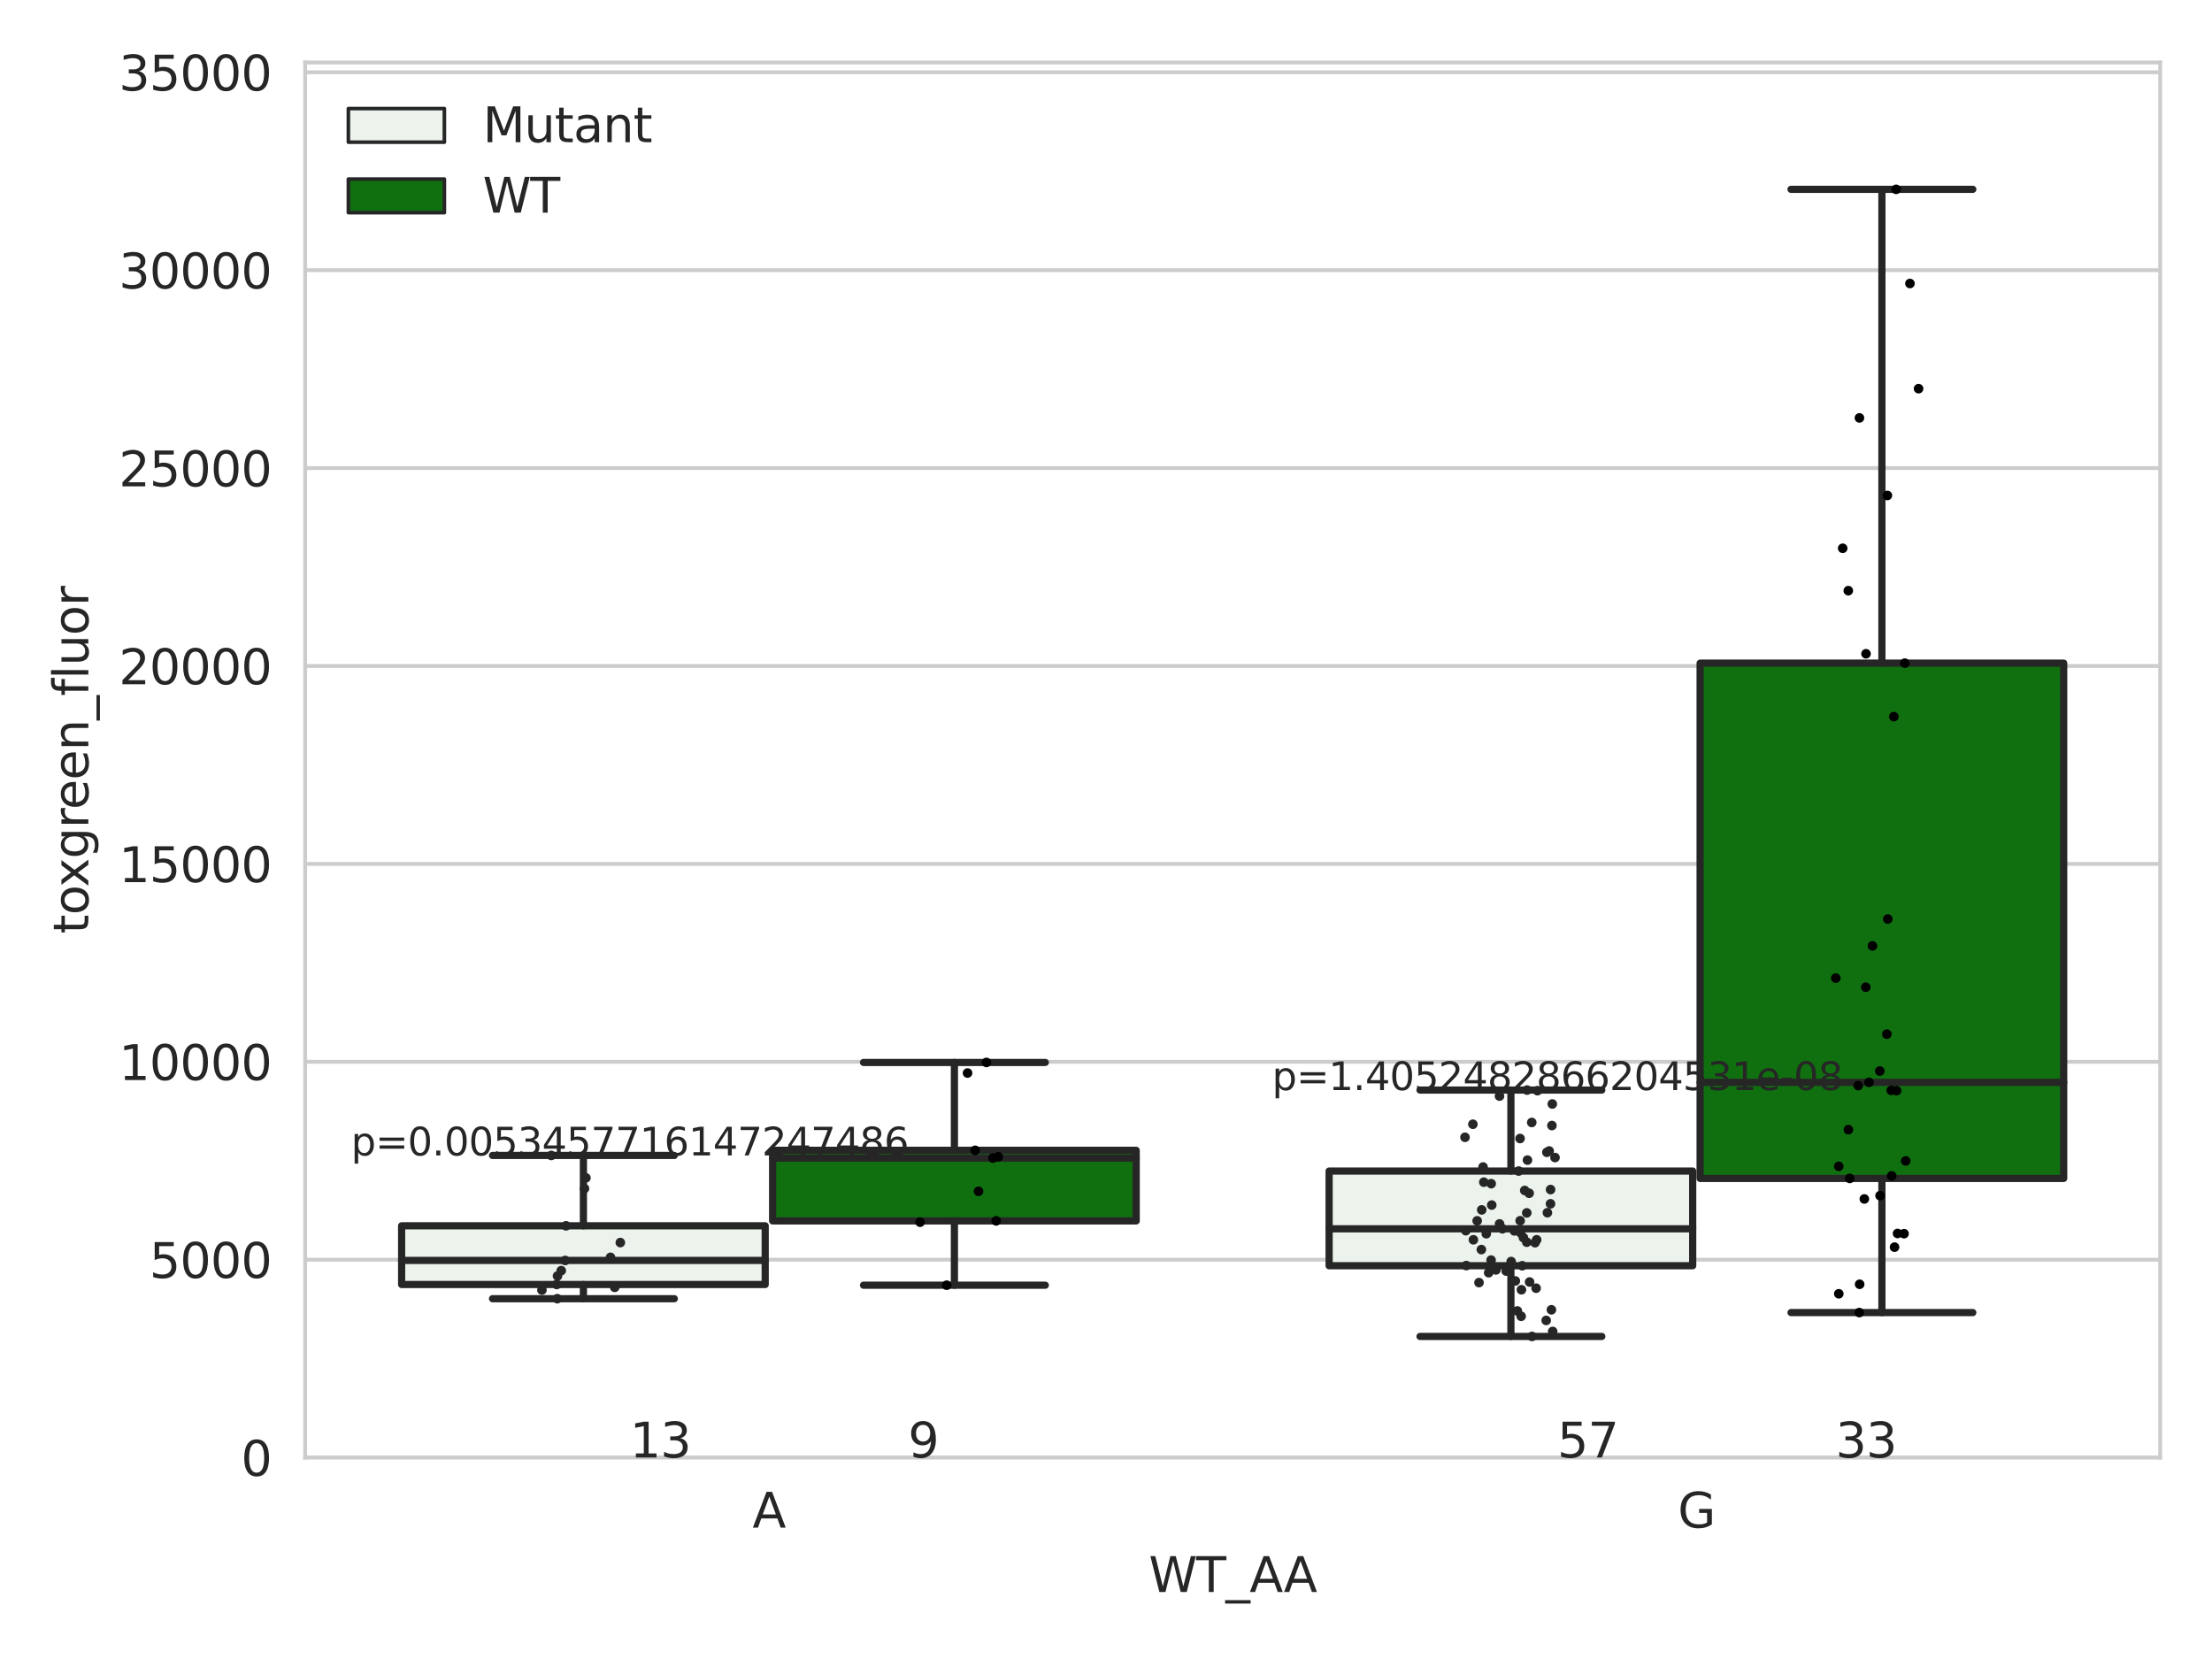 <?xml version="1.0" encoding="utf-8" standalone="no"?>
<!DOCTYPE svg PUBLIC "-//W3C//DTD SVG 1.1//EN"
  "http://www.w3.org/Graphics/SVG/1.1/DTD/svg11.dtd">
<svg xmlns:xlink="http://www.w3.org/1999/xlink" width="460.8pt" height="345.6pt" viewBox="0 0 460.8 345.6" xmlns="http://www.w3.org/2000/svg" version="1.1">
 <defs>
  <style type="text/css">*{stroke-linejoin: round; stroke-linecap: butt}</style>
 </defs>
 <g id="figure_1">
  <g id="patch_1">
   <path d="M 0 345.6 
L 460.8 345.6 
L 460.8 0 
L 0 0 
z
" style="fill: #ffffff"/>
  </g>
  <g id="axes_1">
   <g id="patch_2">
    <path d="M 63.571 303.64 
L 450 303.64 
L 450 13.023 
L 63.571 13.023 
z
" style="fill: #ffffff"/>
   </g>
   <g id="matplotlib.axis_1">
    <g id="xtick_1">
     <g id="text_1">
      <!-- A -->
      <g style="fill: #262626" transform="translate(156.758 318.238)scale(0.1 -0.1)">
       <defs>
        <path id="DejaVuSans-41" d="M 2188 4044 
L 1331 1722 
L 3047 1722 
L 2188 4044 
z
M 1831 4666 
L 2547 4666 
L 4325 0 
L 3669 0 
L 3244 1197 
L 1141 1197 
L 716 0 
L 50 0 
L 1831 4666 
z
" transform="scale(0.016)"/>
       </defs>
       <use xlink:href="#DejaVuSans-41"/>
      </g>
     </g>
    </g>
    <g id="xtick_2">
     <g id="text_2">
      <!-- G -->
      <g style="fill: #262626" transform="translate(349.519 318.238)scale(0.1 -0.1)">
       <defs>
        <path id="DejaVuSans-47" d="M 3809 666 
L 3809 1919 
L 2778 1919 
L 2778 2438 
L 4434 2438 
L 4434 434 
Q 4069 175 3628 42 
Q 3188 -91 2688 -91 
Q 1594 -91 976 548 
Q 359 1188 359 2328 
Q 359 3472 976 4111 
Q 1594 4750 2688 4750 
Q 3144 4750 3555 4637 
Q 3966 4525 4313 4306 
L 4313 3634 
Q 3963 3931 3569 4081 
Q 3175 4231 2741 4231 
Q 1884 4231 1454 3753 
Q 1025 3275 1025 2328 
Q 1025 1384 1454 906 
Q 1884 428 2741 428 
Q 3075 428 3337 486 
Q 3600 544 3809 666 
z
" transform="scale(0.016)"/>
       </defs>
       <use xlink:href="#DejaVuSans-47"/>
      </g>
     </g>
    </g>
    <g id="text_3">
     <!-- WT_AA -->
     <g style="fill: #262626" transform="translate(239.31 331.638)scale(0.1 -0.1)">
      <defs>
       <path id="DejaVuSans-57" d="M 213 4666 
L 850 4666 
L 1831 722 
L 2809 4666 
L 3519 4666 
L 4500 722 
L 5478 4666 
L 6119 4666 
L 4947 0 
L 4153 0 
L 3169 4050 
L 2175 0 
L 1381 0 
L 213 4666 
z
" transform="scale(0.016)"/>
       <path id="DejaVuSans-54" d="M -19 4666 
L 3928 4666 
L 3928 4134 
L 2272 4134 
L 2272 0 
L 1638 0 
L 1638 4134 
L -19 4134 
L -19 4666 
z
" transform="scale(0.016)"/>
       <path id="DejaVuSans-5f" d="M 3263 -1063 
L 3263 -1509 
L -63 -1509 
L -63 -1063 
L 3263 -1063 
z
" transform="scale(0.016)"/>
      </defs>
      <use xlink:href="#DejaVuSans-57"/>
      <use xlink:href="#DejaVuSans-54" x="98.877"/>
      <use xlink:href="#DejaVuSans-5f" x="159.961"/>
      <use xlink:href="#DejaVuSans-41" x="209.961"/>
      <use xlink:href="#DejaVuSans-41" x="281.119"/>
     </g>
    </g>
   </g>
   <g id="matplotlib.axis_2">
    <g id="ytick_1">
     <g id="line2d_1">
      <path d="M 63.571 303.64 
L 450 303.64 
" clip-path="url(#pb3864b6a51)" style="fill: none; stroke: #cccccc; stroke-width: 0.8; stroke-linecap: round"/>
     </g>
     <g id="text_4">
      <!-- 0 -->
      <g style="fill: #262626" transform="translate(50.209 307.439)scale(0.1 -0.1)">
       <defs>
        <path id="DejaVuSans-30" d="M 2034 4250 
Q 1547 4250 1301 3770 
Q 1056 3291 1056 2328 
Q 1056 1369 1301 889 
Q 1547 409 2034 409 
Q 2525 409 2770 889 
Q 3016 1369 3016 2328 
Q 3016 3291 2770 3770 
Q 2525 4250 2034 4250 
z
M 2034 4750 
Q 2819 4750 3233 4129 
Q 3647 3509 3647 2328 
Q 3647 1150 3233 529 
Q 2819 -91 2034 -91 
Q 1250 -91 836 529 
Q 422 1150 422 2328 
Q 422 3509 836 4129 
Q 1250 4750 2034 4750 
z
" transform="scale(0.016)"/>
       </defs>
       <use xlink:href="#DejaVuSans-30"/>
      </g>
     </g>
    </g>
    <g id="ytick_2">
     <g id="line2d_2">
      <path d="M 63.571 262.414 
L 450 262.414 
" clip-path="url(#pb3864b6a51)" style="fill: none; stroke: #cccccc; stroke-width: 0.8; stroke-linecap: round"/>
     </g>
     <g id="text_5">
      <!-- 5000 -->
      <g style="fill: #262626" transform="translate(31.121 266.214)scale(0.1 -0.1)">
       <defs>
        <path id="DejaVuSans-35" d="M 691 4666 
L 3169 4666 
L 3169 4134 
L 1269 4134 
L 1269 2991 
Q 1406 3038 1543 3061 
Q 1681 3084 1819 3084 
Q 2600 3084 3056 2656 
Q 3513 2228 3513 1497 
Q 3513 744 3044 326 
Q 2575 -91 1722 -91 
Q 1428 -91 1123 -41 
Q 819 9 494 109 
L 494 744 
Q 775 591 1075 516 
Q 1375 441 1709 441 
Q 2250 441 2565 725 
Q 2881 1009 2881 1497 
Q 2881 1984 2565 2268 
Q 2250 2553 1709 2553 
Q 1456 2553 1204 2497 
Q 953 2441 691 2322 
L 691 4666 
z
" transform="scale(0.016)"/>
       </defs>
       <use xlink:href="#DejaVuSans-35"/>
       <use xlink:href="#DejaVuSans-30" x="63.623"/>
       <use xlink:href="#DejaVuSans-30" x="127.246"/>
       <use xlink:href="#DejaVuSans-30" x="190.869"/>
      </g>
     </g>
    </g>
    <g id="ytick_3">
     <g id="line2d_3">
      <path d="M 63.571 221.189 
L 450 221.189 
" clip-path="url(#pb3864b6a51)" style="fill: none; stroke: #cccccc; stroke-width: 0.8; stroke-linecap: round"/>
     </g>
     <g id="text_6">
      <!-- 10000 -->
      <g style="fill: #262626" transform="translate(24.759 224.988)scale(0.1 -0.1)">
       <defs>
        <path id="DejaVuSans-31" d="M 794 531 
L 1825 531 
L 1825 4091 
L 703 3866 
L 703 4441 
L 1819 4666 
L 2450 4666 
L 2450 531 
L 3481 531 
L 3481 0 
L 794 0 
L 794 531 
z
" transform="scale(0.016)"/>
       </defs>
       <use xlink:href="#DejaVuSans-31"/>
       <use xlink:href="#DejaVuSans-30" x="63.623"/>
       <use xlink:href="#DejaVuSans-30" x="127.246"/>
       <use xlink:href="#DejaVuSans-30" x="190.869"/>
       <use xlink:href="#DejaVuSans-30" x="254.492"/>
      </g>
     </g>
    </g>
    <g id="ytick_4">
     <g id="line2d_4">
      <path d="M 63.571 179.963 
L 450 179.963 
" clip-path="url(#pb3864b6a51)" style="fill: none; stroke: #cccccc; stroke-width: 0.8; stroke-linecap: round"/>
     </g>
     <g id="text_7">
      <!-- 15000 -->
      <g style="fill: #262626" transform="translate(24.759 183.762)scale(0.1 -0.1)">
       <use xlink:href="#DejaVuSans-31"/>
       <use xlink:href="#DejaVuSans-35" x="63.623"/>
       <use xlink:href="#DejaVuSans-30" x="127.246"/>
       <use xlink:href="#DejaVuSans-30" x="190.869"/>
       <use xlink:href="#DejaVuSans-30" x="254.492"/>
      </g>
     </g>
    </g>
    <g id="ytick_5">
     <g id="line2d_5">
      <path d="M 63.571 138.738 
L 450 138.738 
" clip-path="url(#pb3864b6a51)" style="fill: none; stroke: #cccccc; stroke-width: 0.8; stroke-linecap: round"/>
     </g>
     <g id="text_8">
      <!-- 20000 -->
      <g style="fill: #262626" transform="translate(24.759 142.537)scale(0.1 -0.1)">
       <defs>
        <path id="DejaVuSans-32" d="M 1228 531 
L 3431 531 
L 3431 0 
L 469 0 
L 469 531 
Q 828 903 1448 1529 
Q 2069 2156 2228 2338 
Q 2531 2678 2651 2914 
Q 2772 3150 2772 3378 
Q 2772 3750 2511 3984 
Q 2250 4219 1831 4219 
Q 1534 4219 1204 4116 
Q 875 4013 500 3803 
L 500 4441 
Q 881 4594 1212 4672 
Q 1544 4750 1819 4750 
Q 2544 4750 2975 4387 
Q 3406 4025 3406 3419 
Q 3406 3131 3298 2873 
Q 3191 2616 2906 2266 
Q 2828 2175 2409 1742 
Q 1991 1309 1228 531 
z
" transform="scale(0.016)"/>
       </defs>
       <use xlink:href="#DejaVuSans-32"/>
       <use xlink:href="#DejaVuSans-30" x="63.623"/>
       <use xlink:href="#DejaVuSans-30" x="127.246"/>
       <use xlink:href="#DejaVuSans-30" x="190.869"/>
       <use xlink:href="#DejaVuSans-30" x="254.492"/>
      </g>
     </g>
    </g>
    <g id="ytick_6">
     <g id="line2d_6">
      <path d="M 63.571 97.512 
L 450 97.512 
" clip-path="url(#pb3864b6a51)" style="fill: none; stroke: #cccccc; stroke-width: 0.8; stroke-linecap: round"/>
     </g>
     <g id="text_9">
      <!-- 25000 -->
      <g style="fill: #262626" transform="translate(24.759 101.311)scale(0.1 -0.1)">
       <use xlink:href="#DejaVuSans-32"/>
       <use xlink:href="#DejaVuSans-35" x="63.623"/>
       <use xlink:href="#DejaVuSans-30" x="127.246"/>
       <use xlink:href="#DejaVuSans-30" x="190.869"/>
       <use xlink:href="#DejaVuSans-30" x="254.492"/>
      </g>
     </g>
    </g>
    <g id="ytick_7">
     <g id="line2d_7">
      <path d="M 63.571 56.286 
L 450 56.286 
" clip-path="url(#pb3864b6a51)" style="fill: none; stroke: #cccccc; stroke-width: 0.8; stroke-linecap: round"/>
     </g>
     <g id="text_10">
      <!-- 30000 -->
      <g style="fill: #262626" transform="translate(24.759 60.086)scale(0.1 -0.1)">
       <defs>
        <path id="DejaVuSans-33" d="M 2597 2516 
Q 3050 2419 3304 2112 
Q 3559 1806 3559 1356 
Q 3559 666 3084 287 
Q 2609 -91 1734 -91 
Q 1441 -91 1130 -33 
Q 819 25 488 141 
L 488 750 
Q 750 597 1062 519 
Q 1375 441 1716 441 
Q 2309 441 2620 675 
Q 2931 909 2931 1356 
Q 2931 1769 2642 2001 
Q 2353 2234 1838 2234 
L 1294 2234 
L 1294 2753 
L 1863 2753 
Q 2328 2753 2575 2939 
Q 2822 3125 2822 3475 
Q 2822 3834 2567 4026 
Q 2313 4219 1838 4219 
Q 1578 4219 1281 4162 
Q 984 4106 628 3988 
L 628 4550 
Q 988 4650 1302 4700 
Q 1616 4750 1894 4750 
Q 2613 4750 3031 4423 
Q 3450 4097 3450 3541 
Q 3450 3153 3228 2886 
Q 3006 2619 2597 2516 
z
" transform="scale(0.016)"/>
       </defs>
       <use xlink:href="#DejaVuSans-33"/>
       <use xlink:href="#DejaVuSans-30" x="63.623"/>
       <use xlink:href="#DejaVuSans-30" x="127.246"/>
       <use xlink:href="#DejaVuSans-30" x="190.869"/>
       <use xlink:href="#DejaVuSans-30" x="254.492"/>
      </g>
     </g>
    </g>
    <g id="ytick_8">
     <g id="line2d_8">
      <path d="M 63.571 15.061 
L 450 15.061 
" clip-path="url(#pb3864b6a51)" style="fill: none; stroke: #cccccc; stroke-width: 0.8; stroke-linecap: round"/>
     </g>
     <g id="text_11">
      <!-- 35000 -->
      <g style="fill: #262626" transform="translate(24.759 18.86)scale(0.1 -0.1)">
       <use xlink:href="#DejaVuSans-33"/>
       <use xlink:href="#DejaVuSans-35" x="63.623"/>
       <use xlink:href="#DejaVuSans-30" x="127.246"/>
       <use xlink:href="#DejaVuSans-30" x="190.869"/>
       <use xlink:href="#DejaVuSans-30" x="254.492"/>
      </g>
     </g>
    </g>
    <g id="text_12">
     <!-- toxgreen_fluor -->
     <g style="fill: #262626" transform="translate(18.401 194.526)rotate(-90)scale(0.1 -0.1)">
      <defs>
       <path id="DejaVuSans-74" d="M 1172 4494 
L 1172 3500 
L 2356 3500 
L 2356 3053 
L 1172 3053 
L 1172 1153 
Q 1172 725 1289 603 
Q 1406 481 1766 481 
L 2356 481 
L 2356 0 
L 1766 0 
Q 1100 0 847 248 
Q 594 497 594 1153 
L 594 3053 
L 172 3053 
L 172 3500 
L 594 3500 
L 594 4494 
L 1172 4494 
z
" transform="scale(0.016)"/>
       <path id="DejaVuSans-6f" d="M 1959 3097 
Q 1497 3097 1228 2736 
Q 959 2375 959 1747 
Q 959 1119 1226 758 
Q 1494 397 1959 397 
Q 2419 397 2687 759 
Q 2956 1122 2956 1747 
Q 2956 2369 2687 2733 
Q 2419 3097 1959 3097 
z
M 1959 3584 
Q 2709 3584 3137 3096 
Q 3566 2609 3566 1747 
Q 3566 888 3137 398 
Q 2709 -91 1959 -91 
Q 1206 -91 779 398 
Q 353 888 353 1747 
Q 353 2609 779 3096 
Q 1206 3584 1959 3584 
z
" transform="scale(0.016)"/>
       <path id="DejaVuSans-78" d="M 3513 3500 
L 2247 1797 
L 3578 0 
L 2900 0 
L 1881 1375 
L 863 0 
L 184 0 
L 1544 1831 
L 300 3500 
L 978 3500 
L 1906 2253 
L 2834 3500 
L 3513 3500 
z
" transform="scale(0.016)"/>
       <path id="DejaVuSans-67" d="M 2906 1791 
Q 2906 2416 2648 2759 
Q 2391 3103 1925 3103 
Q 1463 3103 1205 2759 
Q 947 2416 947 1791 
Q 947 1169 1205 825 
Q 1463 481 1925 481 
Q 2391 481 2648 825 
Q 2906 1169 2906 1791 
z
M 3481 434 
Q 3481 -459 3084 -895 
Q 2688 -1331 1869 -1331 
Q 1566 -1331 1297 -1286 
Q 1028 -1241 775 -1147 
L 775 -588 
Q 1028 -725 1275 -790 
Q 1522 -856 1778 -856 
Q 2344 -856 2625 -561 
Q 2906 -266 2906 331 
L 2906 616 
Q 2728 306 2450 153 
Q 2172 0 1784 0 
Q 1141 0 747 490 
Q 353 981 353 1791 
Q 353 2603 747 3093 
Q 1141 3584 1784 3584 
Q 2172 3584 2450 3431 
Q 2728 3278 2906 2969 
L 2906 3500 
L 3481 3500 
L 3481 434 
z
" transform="scale(0.016)"/>
       <path id="DejaVuSans-72" d="M 2631 2963 
Q 2534 3019 2420 3045 
Q 2306 3072 2169 3072 
Q 1681 3072 1420 2755 
Q 1159 2438 1159 1844 
L 1159 0 
L 581 0 
L 581 3500 
L 1159 3500 
L 1159 2956 
Q 1341 3275 1631 3429 
Q 1922 3584 2338 3584 
Q 2397 3584 2469 3576 
Q 2541 3569 2628 3553 
L 2631 2963 
z
" transform="scale(0.016)"/>
       <path id="DejaVuSans-65" d="M 3597 1894 
L 3597 1613 
L 953 1613 
Q 991 1019 1311 708 
Q 1631 397 2203 397 
Q 2534 397 2845 478 
Q 3156 559 3463 722 
L 3463 178 
Q 3153 47 2828 -22 
Q 2503 -91 2169 -91 
Q 1331 -91 842 396 
Q 353 884 353 1716 
Q 353 2575 817 3079 
Q 1281 3584 2069 3584 
Q 2775 3584 3186 3129 
Q 3597 2675 3597 1894 
z
M 3022 2063 
Q 3016 2534 2758 2815 
Q 2500 3097 2075 3097 
Q 1594 3097 1305 2825 
Q 1016 2553 972 2059 
L 3022 2063 
z
" transform="scale(0.016)"/>
       <path id="DejaVuSans-6e" d="M 3513 2113 
L 3513 0 
L 2938 0 
L 2938 2094 
Q 2938 2591 2744 2837 
Q 2550 3084 2163 3084 
Q 1697 3084 1428 2787 
Q 1159 2491 1159 1978 
L 1159 0 
L 581 0 
L 581 3500 
L 1159 3500 
L 1159 2956 
Q 1366 3272 1645 3428 
Q 1925 3584 2291 3584 
Q 2894 3584 3203 3211 
Q 3513 2838 3513 2113 
z
" transform="scale(0.016)"/>
       <path id="DejaVuSans-66" d="M 2375 4863 
L 2375 4384 
L 1825 4384 
Q 1516 4384 1395 4259 
Q 1275 4134 1275 3809 
L 1275 3500 
L 2222 3500 
L 2222 3053 
L 1275 3053 
L 1275 0 
L 697 0 
L 697 3053 
L 147 3053 
L 147 3500 
L 697 3500 
L 697 3744 
Q 697 4328 969 4595 
Q 1241 4863 1831 4863 
L 2375 4863 
z
" transform="scale(0.016)"/>
       <path id="DejaVuSans-6c" d="M 603 4863 
L 1178 4863 
L 1178 0 
L 603 0 
L 603 4863 
z
" transform="scale(0.016)"/>
       <path id="DejaVuSans-75" d="M 544 1381 
L 544 3500 
L 1119 3500 
L 1119 1403 
Q 1119 906 1312 657 
Q 1506 409 1894 409 
Q 2359 409 2629 706 
Q 2900 1003 2900 1516 
L 2900 3500 
L 3475 3500 
L 3475 0 
L 2900 0 
L 2900 538 
Q 2691 219 2414 64 
Q 2138 -91 1772 -91 
Q 1169 -91 856 284 
Q 544 659 544 1381 
z
M 1991 3584 
L 1991 3584 
z
" transform="scale(0.016)"/>
      </defs>
      <use xlink:href="#DejaVuSans-74"/>
      <use xlink:href="#DejaVuSans-6f" x="39.209"/>
      <use xlink:href="#DejaVuSans-78" x="97.266"/>
      <use xlink:href="#DejaVuSans-67" x="156.445"/>
      <use xlink:href="#DejaVuSans-72" x="219.922"/>
      <use xlink:href="#DejaVuSans-65" x="258.785"/>
      <use xlink:href="#DejaVuSans-65" x="320.309"/>
      <use xlink:href="#DejaVuSans-6e" x="381.832"/>
      <use xlink:href="#DejaVuSans-5f" x="445.211"/>
      <use xlink:href="#DejaVuSans-66" x="495.211"/>
      <use xlink:href="#DejaVuSans-6c" x="530.416"/>
      <use xlink:href="#DejaVuSans-75" x="558.199"/>
      <use xlink:href="#DejaVuSans-6f" x="621.578"/>
      <use xlink:href="#DejaVuSans-72" x="682.76"/>
     </g>
    </g>
   </g>
   <g id="patch_3">
    <path d="M 83.666 267.588 
L 159.406 267.588 
L 159.406 255.357 
L 83.666 255.357 
L 83.666 267.588 
z
" clip-path="url(#pb3864b6a51)" style="fill: #ecf2ec; stroke: #262626; stroke-width: 1.5; stroke-linejoin: miter"/>
   </g>
   <g id="patch_4">
    <path d="M 160.951 254.332 
L 236.691 254.332 
L 236.691 239.633 
L 160.951 239.633 
L 160.951 254.332 
z
" clip-path="url(#pb3864b6a51)" style="fill: #107010; stroke: #262626; stroke-width: 1.5; stroke-linejoin: miter"/>
   </g>
   <g id="patch_5">
    <path d="M 276.88 263.679 
L 352.62 263.679 
L 352.62 243.953 
L 276.88 243.953 
L 276.88 263.679 
z
" clip-path="url(#pb3864b6a51)" style="fill: #ecf2ec; stroke: #262626; stroke-width: 1.5; stroke-linejoin: miter"/>
   </g>
   <g id="patch_6">
    <path d="M 354.166 245.489 
L 429.906 245.489 
L 429.906 138.147 
L 354.166 138.147 
L 354.166 245.489 
z
" clip-path="url(#pb3864b6a51)" style="fill: #107010; stroke: #262626; stroke-width: 1.5; stroke-linejoin: miter"/>
   </g>
   <g id="patch_7">
    <path d="M 160.178 303.64 
L 160.178 303.64 
L 160.178 303.64 
L 160.178 303.64 
z
" clip-path="url(#pb3864b6a51)" style="fill: #ecf2ec; stroke: #262626; stroke-width: 0.75; stroke-linejoin: miter"/>
   </g>
   <g id="patch_8">
    <path d="M 160.178 303.64 
L 160.178 303.64 
L 160.178 303.64 
L 160.178 303.64 
z
" clip-path="url(#pb3864b6a51)" style="fill: #107010; stroke: #262626; stroke-width: 0.75; stroke-linejoin: miter"/>
   </g>
   <g id="PathCollection_1"/>
   <g id="PathCollection_2"/>
   <g id="line2d_9">
    <path d="M 121.536 267.588 
L 121.536 270.541 
" clip-path="url(#pb3864b6a51)" style="fill: none; stroke: #262626; stroke-width: 1.5; stroke-linecap: round"/>
   </g>
   <g id="line2d_10">
    <path d="M 121.536 255.357 
L 121.536 240.701 
" clip-path="url(#pb3864b6a51)" style="fill: none; stroke: #262626; stroke-width: 1.5; stroke-linecap: round"/>
   </g>
   <g id="line2d_11">
    <path d="M 102.601 270.541 
L 140.471 270.541 
" clip-path="url(#pb3864b6a51)" style="fill: none; stroke: #262626; stroke-width: 1.5; stroke-linecap: round"/>
   </g>
   <g id="line2d_12">
    <path d="M 102.601 240.701 
L 140.471 240.701 
" clip-path="url(#pb3864b6a51)" style="fill: none; stroke: #262626; stroke-width: 1.5; stroke-linecap: round"/>
   </g>
   <g id="line2d_13"/>
   <g id="line2d_14">
    <path d="M 198.821 254.332 
L 198.821 267.733 
" clip-path="url(#pb3864b6a51)" style="fill: none; stroke: #262626; stroke-width: 1.5; stroke-linecap: round"/>
   </g>
   <g id="line2d_15">
    <path d="M 198.821 239.633 
L 198.821 221.327 
" clip-path="url(#pb3864b6a51)" style="fill: none; stroke: #262626; stroke-width: 1.5; stroke-linecap: round"/>
   </g>
   <g id="line2d_16">
    <path d="M 179.886 267.733 
L 217.756 267.733 
" clip-path="url(#pb3864b6a51)" style="fill: none; stroke: #262626; stroke-width: 1.5; stroke-linecap: round"/>
   </g>
   <g id="line2d_17">
    <path d="M 179.886 221.327 
L 217.756 221.327 
" clip-path="url(#pb3864b6a51)" style="fill: none; stroke: #262626; stroke-width: 1.5; stroke-linecap: round"/>
   </g>
   <g id="line2d_18"/>
   <g id="line2d_19">
    <path d="M 314.75 263.679 
L 314.75 278.405 
" clip-path="url(#pb3864b6a51)" style="fill: none; stroke: #262626; stroke-width: 1.5; stroke-linecap: round"/>
   </g>
   <g id="line2d_20">
    <path d="M 314.75 243.953 
L 314.75 227.084 
" clip-path="url(#pb3864b6a51)" style="fill: none; stroke: #262626; stroke-width: 1.5; stroke-linecap: round"/>
   </g>
   <g id="line2d_21">
    <path d="M 295.815 278.405 
L 333.685 278.405 
" clip-path="url(#pb3864b6a51)" style="fill: none; stroke: #262626; stroke-width: 1.5; stroke-linecap: round"/>
   </g>
   <g id="line2d_22">
    <path d="M 295.815 227.084 
L 333.685 227.084 
" clip-path="url(#pb3864b6a51)" style="fill: none; stroke: #262626; stroke-width: 1.5; stroke-linecap: round"/>
   </g>
   <g id="line2d_23"/>
   <g id="line2d_24">
    <path d="M 392.036 245.489 
L 392.036 273.432 
" clip-path="url(#pb3864b6a51)" style="fill: none; stroke: #262626; stroke-width: 1.5; stroke-linecap: round"/>
   </g>
   <g id="line2d_25">
    <path d="M 392.036 138.147 
L 392.036 39.442 
" clip-path="url(#pb3864b6a51)" style="fill: none; stroke: #262626; stroke-width: 1.5; stroke-linecap: round"/>
   </g>
   <g id="line2d_26">
    <path d="M 373.101 273.432 
L 410.971 273.432 
" clip-path="url(#pb3864b6a51)" style="fill: none; stroke: #262626; stroke-width: 1.5; stroke-linecap: round"/>
   </g>
   <g id="line2d_27">
    <path d="M 373.101 39.442 
L 410.971 39.442 
" clip-path="url(#pb3864b6a51)" style="fill: none; stroke: #262626; stroke-width: 1.5; stroke-linecap: round"/>
   </g>
   <g id="line2d_28"/>
   <g id="line2d_29">
    <path d="M 83.666 262.575 
L 159.406 262.575 
" clip-path="url(#pb3864b6a51)" style="fill: none; stroke: #262626; stroke-width: 1.5; stroke-linecap: round"/>
   </g>
   <g id="line2d_30">
    <path d="M 160.951 241.249 
L 236.691 241.249 
" clip-path="url(#pb3864b6a51)" style="fill: none; stroke: #262626; stroke-width: 1.5; stroke-linecap: round"/>
   </g>
   <g id="line2d_31">
    <path d="M 276.88 255.979 
L 352.62 255.979 
" clip-path="url(#pb3864b6a51)" style="fill: none; stroke: #262626; stroke-width: 1.5; stroke-linecap: round"/>
   </g>
   <g id="line2d_32">
    <path d="M 354.166 225.475 
L 429.906 225.475 
" clip-path="url(#pb3864b6a51)" style="fill: none; stroke: #262626; stroke-width: 1.5; stroke-linecap: round"/>
   </g>
   <g id="patch_9">
    <path d="M 63.571 303.64 
L 63.571 13.023 
" style="fill: none; stroke: #cccccc; stroke-width: 0.8; stroke-linejoin: miter; stroke-linecap: square"/>
   </g>
   <g id="patch_10">
    <path d="M 450 303.64 
L 450 13.023 
" style="fill: none; stroke: #cccccc; stroke-width: 0.8; stroke-linejoin: miter; stroke-linecap: square"/>
   </g>
   <g id="patch_11">
    <path d="M 63.571 303.64 
L 450 303.64 
" style="fill: none; stroke: #cccccc; stroke-width: 0.8; stroke-linejoin: miter; stroke-linecap: square"/>
   </g>
   <g id="patch_12">
    <path d="M 63.571 13.023 
L 450 13.023 
" style="fill: none; stroke: #cccccc; stroke-width: 0.8; stroke-linejoin: miter; stroke-linecap: square"/>
   </g>
   <g id="PathCollection_3">
    <defs>
     <path id="C0_0_375b5dd59c" d="M 0 1 
C 0.265 1 0.52 0.895 0.707 0.707 
C 0.895 0.52 1 0.265 1 -0 
C 1 -0.265 0.895 -0.52 0.707 -0.707 
C 0.52 -0.895 0.265 -1 0 -1 
C -0.265 -1 -0.52 -0.895 -0.707 -0.707 
C -0.895 -0.52 -1 -0.265 -1 0 
C -1 0.265 -0.895 0.52 -0.707 0.707 
C -0.52 0.895 -0.265 1 0 1 
z
"/>
    </defs>
    <g clip-path="url(#pb3864b6a51)">
     <use xlink:href="#C0_0_375b5dd59c" x="115.98" y="267.588" style="fill: #262626"/>
    </g>
    <g clip-path="url(#pb3864b6a51)">
     <use xlink:href="#C0_0_375b5dd59c" x="129.224" y="258.851" style="fill: #262626"/>
    </g>
    <g clip-path="url(#pb3864b6a51)">
     <use xlink:href="#C0_0_375b5dd59c" x="117.914" y="255.357" style="fill: #262626"/>
    </g>
    <g clip-path="url(#pb3864b6a51)">
     <use xlink:href="#C0_0_375b5dd59c" x="116.917" y="264.696" style="fill: #262626"/>
    </g>
    <g clip-path="url(#pb3864b6a51)">
     <use xlink:href="#C0_0_375b5dd59c" x="128.059" y="268.178" style="fill: #262626"/>
    </g>
    <g clip-path="url(#pb3864b6a51)">
     <use xlink:href="#C0_0_375b5dd59c" x="114.842" y="240.701" style="fill: #262626"/>
    </g>
    <g clip-path="url(#pb3864b6a51)">
     <use xlink:href="#C0_0_375b5dd59c" x="116.094" y="270.541" style="fill: #262626"/>
    </g>
    <g clip-path="url(#pb3864b6a51)">
     <use xlink:href="#C0_0_375b5dd59c" x="121.758" y="247.593" style="fill: #262626"/>
    </g>
    <g clip-path="url(#pb3864b6a51)">
     <use xlink:href="#C0_0_375b5dd59c" x="112.895" y="268.743" style="fill: #262626"/>
    </g>
    <g clip-path="url(#pb3864b6a51)">
     <use xlink:href="#C0_0_375b5dd59c" x="116.14" y="265.804" style="fill: #262626"/>
    </g>
    <g clip-path="url(#pb3864b6a51)">
     <use xlink:href="#C0_0_375b5dd59c" x="117.748" y="262.575" style="fill: #262626"/>
    </g>
    <g clip-path="url(#pb3864b6a51)">
     <use xlink:href="#C0_0_375b5dd59c" x="122.06" y="245.367" style="fill: #262626"/>
    </g>
    <g clip-path="url(#pb3864b6a51)">
     <use xlink:href="#C0_0_375b5dd59c" x="127.181" y="261.925" style="fill: #262626"/>
    </g>
   </g>
   <g id="PathCollection_4">
    <defs>
     <path id="C1_0_e554182273" d="M 0 1 
C 0.265 1 0.52 0.895 0.707 0.707 
C 0.895 0.52 1 0.265 1 -0 
C 1 -0.265 0.895 -0.52 0.707 -0.707 
C 0.52 -0.895 0.265 -1 0 -1 
C -0.265 -1 -0.52 -0.895 -0.707 -0.707 
C -0.895 -0.52 -1 -0.265 -1 0 
C -1 0.265 -0.895 0.52 -0.707 0.707 
C -0.52 0.895 -0.265 1 0 1 
z
"/>
    </defs>
    <g clip-path="url(#pb3864b6a51)">
     <use xlink:href="#C1_0_e554182273" x="197.217" y="267.733"/>
    </g>
    <g clip-path="url(#pb3864b6a51)">
     <use xlink:href="#C1_0_e554182273" x="201.557" y="223.532"/>
    </g>
    <g clip-path="url(#pb3864b6a51)">
     <use xlink:href="#C1_0_e554182273" x="207.519" y="254.332"/>
    </g>
    <g clip-path="url(#pb3864b6a51)">
     <use xlink:href="#C1_0_e554182273" x="203.14" y="239.633"/>
    </g>
    <g clip-path="url(#pb3864b6a51)">
     <use xlink:href="#C1_0_e554182273" x="203.845" y="248.17"/>
    </g>
    <g clip-path="url(#pb3864b6a51)">
     <use xlink:href="#C1_0_e554182273" x="205.491" y="221.327"/>
    </g>
    <g clip-path="url(#pb3864b6a51)">
     <use xlink:href="#C1_0_e554182273" x="206.851" y="241.249"/>
    </g>
    <g clip-path="url(#pb3864b6a51)">
     <use xlink:href="#C1_0_e554182273" x="207.962" y="240.976"/>
    </g>
    <g clip-path="url(#pb3864b6a51)">
     <use xlink:href="#C1_0_e554182273" x="191.674" y="254.605"/>
    </g>
   </g>
   <g id="PathCollection_5">
    <defs>
     <path id="C2_0_301812d3da" d="M 0 1 
C 0.265 1 0.52 0.895 0.707 0.707 
C 0.895 0.52 1 0.265 1 -0 
C 1 -0.265 0.895 -0.52 0.707 -0.707 
C 0.52 -0.895 0.265 -1 0 -1 
C -0.265 -1 -0.52 -0.895 -0.707 -0.707 
C -0.895 -0.52 -1 -0.265 -1 0 
C -1 0.265 -0.895 0.52 -0.707 0.707 
C -0.52 0.895 -0.265 1 0 1 
z
"/>
    </defs>
    <g clip-path="url(#pb3864b6a51)">
     <use xlink:href="#C2_0_301812d3da" x="317.631" y="247.993" style="fill: #262626"/>
    </g>
    <g clip-path="url(#pb3864b6a51)">
     <use xlink:href="#C2_0_301812d3da" x="322.1" y="275.068" style="fill: #262626"/>
    </g>
    <g clip-path="url(#pb3864b6a51)">
     <use xlink:href="#C2_0_301812d3da" x="309.108" y="246.266" style="fill: #262626"/>
    </g>
    <g clip-path="url(#pb3864b6a51)">
     <use xlink:href="#C2_0_301812d3da" x="308.952" y="243.108" style="fill: #262626"/>
    </g>
    <g clip-path="url(#pb3864b6a51)">
     <use xlink:href="#C2_0_301812d3da" x="323.013" y="247.809" style="fill: #262626"/>
    </g>
    <g clip-path="url(#pb3864b6a51)">
     <use xlink:href="#C2_0_301812d3da" x="320.112" y="258.269" style="fill: #262626"/>
    </g>
    <g clip-path="url(#pb3864b6a51)">
     <use xlink:href="#C2_0_301812d3da" x="316.362" y="243.953" style="fill: #262626"/>
    </g>
    <g clip-path="url(#pb3864b6a51)">
     <use xlink:href="#C2_0_301812d3da" x="305.184" y="236.919" style="fill: #262626"/>
    </g>
    <g clip-path="url(#pb3864b6a51)">
     <use xlink:href="#C2_0_301812d3da" x="316.097" y="273.098" style="fill: #262626"/>
    </g>
    <g clip-path="url(#pb3864b6a51)">
     <use xlink:href="#C2_0_301812d3da" x="307.722" y="254.319" style="fill: #262626"/>
    </g>
    <g clip-path="url(#pb3864b6a51)">
     <use xlink:href="#C2_0_301812d3da" x="319.136" y="278.405" style="fill: #262626"/>
    </g>
    <g clip-path="url(#pb3864b6a51)">
     <use xlink:href="#C2_0_301812d3da" x="306.828" y="234.199" style="fill: #262626"/>
    </g>
    <g clip-path="url(#pb3864b6a51)">
     <use xlink:href="#C2_0_301812d3da" x="318.055" y="258.771" style="fill: #262626"/>
    </g>
    <g clip-path="url(#pb3864b6a51)">
     <use xlink:href="#C2_0_301812d3da" x="308.67" y="252.042" style="fill: #262626"/>
    </g>
    <g clip-path="url(#pb3864b6a51)">
     <use xlink:href="#C2_0_301812d3da" x="316.945" y="268.678" style="fill: #262626"/>
    </g>
    <g clip-path="url(#pb3864b6a51)">
     <use xlink:href="#C2_0_301812d3da" x="314.798" y="262.807" style="fill: #262626"/>
    </g>
    <g clip-path="url(#pb3864b6a51)">
     <use xlink:href="#C2_0_301812d3da" x="305.457" y="263.641" style="fill: #262626"/>
    </g>
    <g clip-path="url(#pb3864b6a51)">
     <use xlink:href="#C2_0_301812d3da" x="323.187" y="272.851" style="fill: #262626"/>
    </g>
    <g clip-path="url(#pb3864b6a51)">
     <use xlink:href="#C2_0_301812d3da" x="311.634" y="264.546" style="fill: #262626"/>
    </g>
    <g clip-path="url(#pb3864b6a51)">
     <use xlink:href="#C2_0_301812d3da" x="323.938" y="241.135" style="fill: #262626"/>
    </g>
    <g clip-path="url(#pb3864b6a51)">
     <use xlink:href="#C2_0_301812d3da" x="310.643" y="246.58" style="fill: #262626"/>
    </g>
    <g clip-path="url(#pb3864b6a51)">
     <use xlink:href="#C2_0_301812d3da" x="323.374" y="229.979" style="fill: #262626"/>
    </g>
    <g clip-path="url(#pb3864b6a51)">
     <use xlink:href="#C2_0_301812d3da" x="323.294" y="234.471" style="fill: #262626"/>
    </g>
    <g clip-path="url(#pb3864b6a51)">
     <use xlink:href="#C2_0_301812d3da" x="305.358" y="256.371" style="fill: #262626"/>
    </g>
    <g clip-path="url(#pb3864b6a51)">
     <use xlink:href="#C2_0_301812d3da" x="318.197" y="241.673" style="fill: #262626"/>
    </g>
    <g clip-path="url(#pb3864b6a51)">
     <use xlink:href="#C2_0_301812d3da" x="316.679" y="254.301" style="fill: #262626"/>
    </g>
    <g clip-path="url(#pb3864b6a51)">
     <use xlink:href="#C2_0_301812d3da" x="320.002" y="268.354" style="fill: #262626"/>
    </g>
    <g clip-path="url(#pb3864b6a51)">
     <use xlink:href="#C2_0_301812d3da" x="312.385" y="254.959" style="fill: #262626"/>
    </g>
    <g clip-path="url(#pb3864b6a51)">
     <use xlink:href="#C2_0_301812d3da" x="315.673" y="266.844" style="fill: #262626"/>
    </g>
    <g clip-path="url(#pb3864b6a51)">
     <use xlink:href="#C2_0_301812d3da" x="308.598" y="260.31" style="fill: #262626"/>
    </g>
    <g clip-path="url(#pb3864b6a51)">
     <use xlink:href="#C2_0_301812d3da" x="306.939" y="258.271" style="fill: #262626"/>
    </g>
    <g clip-path="url(#pb3864b6a51)">
     <use xlink:href="#C2_0_301812d3da" x="315.475" y="256.415" style="fill: #262626"/>
    </g>
    <g clip-path="url(#pb3864b6a51)">
     <use xlink:href="#C2_0_301812d3da" x="316.883" y="274.203" style="fill: #262626"/>
    </g>
    <g clip-path="url(#pb3864b6a51)">
     <use xlink:href="#C2_0_301812d3da" x="313.768" y="264.782" style="fill: #262626"/>
    </g>
    <g clip-path="url(#pb3864b6a51)">
     <use xlink:href="#C2_0_301812d3da" x="322.244" y="240.044" style="fill: #262626"/>
    </g>
    <g clip-path="url(#pb3864b6a51)">
     <use xlink:href="#C2_0_301812d3da" x="312.983" y="255.979" style="fill: #262626"/>
    </g>
    <g clip-path="url(#pb3864b6a51)">
     <use xlink:href="#C2_0_301812d3da" x="320.28" y="227.207" style="fill: #262626"/>
    </g>
    <g clip-path="url(#pb3864b6a51)">
     <use xlink:href="#C2_0_301812d3da" x="308.104" y="267.188" style="fill: #262626"/>
    </g>
    <g clip-path="url(#pb3864b6a51)">
     <use xlink:href="#C2_0_301812d3da" x="310.118" y="265.13" style="fill: #262626"/>
    </g>
    <g clip-path="url(#pb3864b6a51)">
     <use xlink:href="#C2_0_301812d3da" x="318.643" y="267.067" style="fill: #262626"/>
    </g>
    <g clip-path="url(#pb3864b6a51)">
     <use xlink:href="#C2_0_301812d3da" x="318.117" y="227.084" style="fill: #262626"/>
    </g>
    <g clip-path="url(#pb3864b6a51)">
     <use xlink:href="#C2_0_301812d3da" x="317.349" y="257.817" style="fill: #262626"/>
    </g>
    <g clip-path="url(#pb3864b6a51)">
     <use xlink:href="#C2_0_301812d3da" x="317.115" y="263.679" style="fill: #262626"/>
    </g>
    <g clip-path="url(#pb3864b6a51)">
     <use xlink:href="#C2_0_301812d3da" x="319.092" y="233.83" style="fill: #262626"/>
    </g>
    <g clip-path="url(#pb3864b6a51)">
     <use xlink:href="#C2_0_301812d3da" x="319.778" y="258.875" style="fill: #262626"/>
    </g>
    <g clip-path="url(#pb3864b6a51)">
     <use xlink:href="#C2_0_301812d3da" x="322.999" y="250.775" style="fill: #262626"/>
    </g>
    <g clip-path="url(#pb3864b6a51)">
     <use xlink:href="#C2_0_301812d3da" x="323.454" y="277.363" style="fill: #262626"/>
    </g>
    <g clip-path="url(#pb3864b6a51)">
     <use xlink:href="#C2_0_301812d3da" x="316.659" y="237.175" style="fill: #262626"/>
    </g>
    <g clip-path="url(#pb3864b6a51)">
     <use xlink:href="#C2_0_301812d3da" x="322.352" y="252.628" style="fill: #262626"/>
    </g>
    <g clip-path="url(#pb3864b6a51)">
     <use xlink:href="#C2_0_301812d3da" x="312.375" y="228.338" style="fill: #262626"/>
    </g>
    <g clip-path="url(#pb3864b6a51)">
     <use xlink:href="#C2_0_301812d3da" x="316.748" y="256.793" style="fill: #262626"/>
    </g>
    <g clip-path="url(#pb3864b6a51)">
     <use xlink:href="#C2_0_301812d3da" x="309.622" y="257.01" style="fill: #262626"/>
    </g>
    <g clip-path="url(#pb3864b6a51)">
     <use xlink:href="#C2_0_301812d3da" x="322.724" y="239.773" style="fill: #262626"/>
    </g>
    <g clip-path="url(#pb3864b6a51)">
     <use xlink:href="#C2_0_301812d3da" x="310.757" y="251.039" style="fill: #262626"/>
    </g>
    <g clip-path="url(#pb3864b6a51)">
     <use xlink:href="#C2_0_301812d3da" x="310.622" y="262.502" style="fill: #262626"/>
    </g>
    <g clip-path="url(#pb3864b6a51)">
     <use xlink:href="#C2_0_301812d3da" x="318.053" y="252.665" style="fill: #262626"/>
    </g>
    <g clip-path="url(#pb3864b6a51)">
     <use xlink:href="#C2_0_301812d3da" x="318.553" y="248.577" style="fill: #262626"/>
    </g>
   </g>
   <g id="PathCollection_6">
    <defs>
     <path id="C3_0_164f546bb0" d="M 0 1 
C 0.265 1 0.52 0.895 0.707 0.707 
C 0.895 0.52 1 0.265 1 -0 
C 1 -0.265 0.895 -0.52 0.707 -0.707 
C 0.52 -0.895 0.265 -1 0 -1 
C -0.265 -1 -0.52 -0.895 -0.707 -0.707 
C -0.895 -0.52 -1 -0.265 -1 0 
C -1 0.265 -0.895 0.52 -0.707 0.707 
C -0.52 0.895 -0.265 1 0 1 
z
"/>
    </defs>
    <g clip-path="url(#pb3864b6a51)">
     <use xlink:href="#C3_0_164f546bb0" x="396.994" y="241.838"/>
    </g>
    <g clip-path="url(#pb3864b6a51)">
     <use xlink:href="#C3_0_164f546bb0" x="397.875" y="59.06"/>
    </g>
    <g clip-path="url(#pb3864b6a51)">
     <use xlink:href="#C3_0_164f546bb0" x="394.996" y="39.442"/>
    </g>
    <g clip-path="url(#pb3864b6a51)">
     <use xlink:href="#C3_0_164f546bb0" x="385.034" y="123.047"/>
    </g>
    <g clip-path="url(#pb3864b6a51)">
     <use xlink:href="#C3_0_164f546bb0" x="383.865" y="114.218"/>
    </g>
    <g clip-path="url(#pb3864b6a51)">
     <use xlink:href="#C3_0_164f546bb0" x="390.068" y="197.043"/>
    </g>
    <g clip-path="url(#pb3864b6a51)">
     <use xlink:href="#C3_0_164f546bb0" x="395.295" y="256.952"/>
    </g>
    <g clip-path="url(#pb3864b6a51)">
     <use xlink:href="#C3_0_164f546bb0" x="385.334" y="245.489"/>
    </g>
    <g clip-path="url(#pb3864b6a51)">
     <use xlink:href="#C3_0_164f546bb0" x="399.672" y="80.967"/>
    </g>
    <g clip-path="url(#pb3864b6a51)">
     <use xlink:href="#C3_0_164f546bb0" x="396.646" y="257"/>
    </g>
    <g clip-path="url(#pb3864b6a51)">
     <use xlink:href="#C3_0_164f546bb0" x="387.399" y="267.537"/>
    </g>
    <g clip-path="url(#pb3864b6a51)">
     <use xlink:href="#C3_0_164f546bb0" x="391.59" y="223.116"/>
    </g>
    <g clip-path="url(#pb3864b6a51)">
     <use xlink:href="#C3_0_164f546bb0" x="387.097" y="226.147"/>
    </g>
    <g clip-path="url(#pb3864b6a51)">
     <use xlink:href="#C3_0_164f546bb0" x="387.356" y="87.059"/>
    </g>
    <g clip-path="url(#pb3864b6a51)">
     <use xlink:href="#C3_0_164f546bb0" x="389.342" y="225.475"/>
    </g>
    <g clip-path="url(#pb3864b6a51)">
     <use xlink:href="#C3_0_164f546bb0" x="388.379" y="249.763"/>
    </g>
    <g clip-path="url(#pb3864b6a51)">
     <use xlink:href="#C3_0_164f546bb0" x="388.68" y="205.654"/>
    </g>
    <g clip-path="url(#pb3864b6a51)">
     <use xlink:href="#C3_0_164f546bb0" x="383.046" y="242.966"/>
    </g>
    <g clip-path="url(#pb3864b6a51)">
     <use xlink:href="#C3_0_164f546bb0" x="393.979" y="227.143"/>
    </g>
    <g clip-path="url(#pb3864b6a51)">
     <use xlink:href="#C3_0_164f546bb0" x="395.093" y="227.2"/>
    </g>
    <g clip-path="url(#pb3864b6a51)">
     <use xlink:href="#C3_0_164f546bb0" x="387.321" y="273.432"/>
    </g>
    <g clip-path="url(#pb3864b6a51)">
     <use xlink:href="#C3_0_164f546bb0" x="396.81" y="138.147"/>
    </g>
    <g clip-path="url(#pb3864b6a51)">
     <use xlink:href="#C3_0_164f546bb0" x="391.65" y="249.076"/>
    </g>
    <g clip-path="url(#pb3864b6a51)">
     <use xlink:href="#C3_0_164f546bb0" x="383.056" y="269.518"/>
    </g>
    <g clip-path="url(#pb3864b6a51)">
     <use xlink:href="#C3_0_164f546bb0" x="393.262" y="191.445"/>
    </g>
    <g clip-path="url(#pb3864b6a51)">
     <use xlink:href="#C3_0_164f546bb0" x="394.523" y="149.289"/>
    </g>
    <g clip-path="url(#pb3864b6a51)">
     <use xlink:href="#C3_0_164f546bb0" x="393.177" y="103.214"/>
    </g>
    <g clip-path="url(#pb3864b6a51)">
     <use xlink:href="#C3_0_164f546bb0" x="394.667" y="259.802"/>
    </g>
    <g clip-path="url(#pb3864b6a51)">
     <use xlink:href="#C3_0_164f546bb0" x="394.07" y="244.952"/>
    </g>
    <g clip-path="url(#pb3864b6a51)">
     <use xlink:href="#C3_0_164f546bb0" x="385.059" y="235.334"/>
    </g>
    <g clip-path="url(#pb3864b6a51)">
     <use xlink:href="#C3_0_164f546bb0" x="382.43" y="203.765"/>
    </g>
    <g clip-path="url(#pb3864b6a51)">
     <use xlink:href="#C3_0_164f546bb0" x="393.068" y="215.427"/>
    </g>
    <g clip-path="url(#pb3864b6a51)">
     <use xlink:href="#C3_0_164f546bb0" x="388.724" y="136.194"/>
    </g>
   </g>
   <g id="text_13">
    <!-- 13 -->
    <g style="fill: #262626" transform="translate(131.196 303.626)scale(0.1 -0.1)">
     <use xlink:href="#DejaVuSans-31"/>
     <use xlink:href="#DejaVuSans-33" x="63.623"/>
    </g>
   </g>
   <g id="text_14">
    <!-- p=0.0053457716147247486 -->
    <g style="fill: #262626" transform="translate(73.134 240.7)scale(0.08 -0.08)">
     <defs>
      <path id="DejaVuSans-70" d="M 1159 525 
L 1159 -1331 
L 581 -1331 
L 581 3500 
L 1159 3500 
L 1159 2969 
Q 1341 3281 1617 3432 
Q 1894 3584 2278 3584 
Q 2916 3584 3314 3078 
Q 3713 2572 3713 1747 
Q 3713 922 3314 415 
Q 2916 -91 2278 -91 
Q 1894 -91 1617 61 
Q 1341 213 1159 525 
z
M 3116 1747 
Q 3116 2381 2855 2742 
Q 2594 3103 2138 3103 
Q 1681 3103 1420 2742 
Q 1159 2381 1159 1747 
Q 1159 1113 1420 752 
Q 1681 391 2138 391 
Q 2594 391 2855 752 
Q 3116 1113 3116 1747 
z
" transform="scale(0.016)"/>
      <path id="DejaVuSans-3d" d="M 678 2906 
L 4684 2906 
L 4684 2381 
L 678 2381 
L 678 2906 
z
M 678 1631 
L 4684 1631 
L 4684 1100 
L 678 1100 
L 678 1631 
z
" transform="scale(0.016)"/>
      <path id="DejaVuSans-2e" d="M 684 794 
L 1344 794 
L 1344 0 
L 684 0 
L 684 794 
z
" transform="scale(0.016)"/>
      <path id="DejaVuSans-34" d="M 2419 4116 
L 825 1625 
L 2419 1625 
L 2419 4116 
z
M 2253 4666 
L 3047 4666 
L 3047 1625 
L 3713 1625 
L 3713 1100 
L 3047 1100 
L 3047 0 
L 2419 0 
L 2419 1100 
L 313 1100 
L 313 1709 
L 2253 4666 
z
" transform="scale(0.016)"/>
      <path id="DejaVuSans-37" d="M 525 4666 
L 3525 4666 
L 3525 4397 
L 1831 0 
L 1172 0 
L 2766 4134 
L 525 4134 
L 525 4666 
z
" transform="scale(0.016)"/>
      <path id="DejaVuSans-36" d="M 2113 2584 
Q 1688 2584 1439 2293 
Q 1191 2003 1191 1497 
Q 1191 994 1439 701 
Q 1688 409 2113 409 
Q 2538 409 2786 701 
Q 3034 994 3034 1497 
Q 3034 2003 2786 2293 
Q 2538 2584 2113 2584 
z
M 3366 4563 
L 3366 3988 
Q 3128 4100 2886 4159 
Q 2644 4219 2406 4219 
Q 1781 4219 1451 3797 
Q 1122 3375 1075 2522 
Q 1259 2794 1537 2939 
Q 1816 3084 2150 3084 
Q 2853 3084 3261 2657 
Q 3669 2231 3669 1497 
Q 3669 778 3244 343 
Q 2819 -91 2113 -91 
Q 1303 -91 875 529 
Q 447 1150 447 2328 
Q 447 3434 972 4092 
Q 1497 4750 2381 4750 
Q 2619 4750 2861 4703 
Q 3103 4656 3366 4563 
z
" transform="scale(0.016)"/>
      <path id="DejaVuSans-38" d="M 2034 2216 
Q 1584 2216 1326 1975 
Q 1069 1734 1069 1313 
Q 1069 891 1326 650 
Q 1584 409 2034 409 
Q 2484 409 2743 651 
Q 3003 894 3003 1313 
Q 3003 1734 2745 1975 
Q 2488 2216 2034 2216 
z
M 1403 2484 
Q 997 2584 770 2862 
Q 544 3141 544 3541 
Q 544 4100 942 4425 
Q 1341 4750 2034 4750 
Q 2731 4750 3128 4425 
Q 3525 4100 3525 3541 
Q 3525 3141 3298 2862 
Q 3072 2584 2669 2484 
Q 3125 2378 3379 2068 
Q 3634 1759 3634 1313 
Q 3634 634 3220 271 
Q 2806 -91 2034 -91 
Q 1263 -91 848 271 
Q 434 634 434 1313 
Q 434 1759 690 2068 
Q 947 2378 1403 2484 
z
M 1172 3481 
Q 1172 3119 1398 2916 
Q 1625 2713 2034 2713 
Q 2441 2713 2670 2916 
Q 2900 3119 2900 3481 
Q 2900 3844 2670 4047 
Q 2441 4250 2034 4250 
Q 1625 4250 1398 4047 
Q 1172 3844 1172 3481 
z
" transform="scale(0.016)"/>
     </defs>
     <use xlink:href="#DejaVuSans-70"/>
     <use xlink:href="#DejaVuSans-3d" x="63.477"/>
     <use xlink:href="#DejaVuSans-30" x="147.266"/>
     <use xlink:href="#DejaVuSans-2e" x="210.889"/>
     <use xlink:href="#DejaVuSans-30" x="242.676"/>
     <use xlink:href="#DejaVuSans-30" x="306.299"/>
     <use xlink:href="#DejaVuSans-35" x="369.922"/>
     <use xlink:href="#DejaVuSans-33" x="433.545"/>
     <use xlink:href="#DejaVuSans-34" x="497.168"/>
     <use xlink:href="#DejaVuSans-35" x="560.791"/>
     <use xlink:href="#DejaVuSans-37" x="624.414"/>
     <use xlink:href="#DejaVuSans-37" x="688.037"/>
     <use xlink:href="#DejaVuSans-31" x="751.66"/>
     <use xlink:href="#DejaVuSans-36" x="815.283"/>
     <use xlink:href="#DejaVuSans-31" x="878.906"/>
     <use xlink:href="#DejaVuSans-34" x="942.529"/>
     <use xlink:href="#DejaVuSans-37" x="1006.152"/>
     <use xlink:href="#DejaVuSans-32" x="1069.775"/>
     <use xlink:href="#DejaVuSans-34" x="1133.398"/>
     <use xlink:href="#DejaVuSans-37" x="1197.021"/>
     <use xlink:href="#DejaVuSans-34" x="1260.645"/>
     <use xlink:href="#DejaVuSans-38" x="1324.268"/>
     <use xlink:href="#DejaVuSans-36" x="1387.891"/>
    </g>
   </g>
   <g id="text_15">
    <!-- 9 -->
    <g style="fill: #262626" transform="translate(189.161 303.626)scale(0.1 -0.1)">
     <defs>
      <path id="DejaVuSans-39" d="M 703 97 
L 703 672 
Q 941 559 1184 500 
Q 1428 441 1663 441 
Q 2288 441 2617 861 
Q 2947 1281 2994 2138 
Q 2813 1869 2534 1725 
Q 2256 1581 1919 1581 
Q 1219 1581 811 2004 
Q 403 2428 403 3163 
Q 403 3881 828 4315 
Q 1253 4750 1959 4750 
Q 2769 4750 3195 4129 
Q 3622 3509 3622 2328 
Q 3622 1225 3098 567 
Q 2575 -91 1691 -91 
Q 1453 -91 1209 -44 
Q 966 3 703 97 
z
M 1959 2075 
Q 2384 2075 2632 2365 
Q 2881 2656 2881 3163 
Q 2881 3666 2632 3958 
Q 2384 4250 1959 4250 
Q 1534 4250 1286 3958 
Q 1038 3666 1038 3163 
Q 1038 2656 1286 2365 
Q 1534 2075 1959 2075 
z
" transform="scale(0.016)"/>
     </defs>
     <use xlink:href="#DejaVuSans-39"/>
    </g>
   </g>
   <g id="text_16">
    <!-- 57 -->
    <g style="fill: #262626" transform="translate(324.411 303.626)scale(0.1 -0.1)">
     <use xlink:href="#DejaVuSans-35"/>
     <use xlink:href="#DejaVuSans-37" x="63.623"/>
    </g>
   </g>
   <g id="text_17">
    <!-- p=1.4052482866204531e-08 -->
    <g style="fill: #262626" transform="translate(264.989 227.084)scale(0.08 -0.08)">
     <defs>
      <path id="DejaVuSans-2d" d="M 313 2009 
L 1997 2009 
L 1997 1497 
L 313 1497 
L 313 2009 
z
" transform="scale(0.016)"/>
     </defs>
     <use xlink:href="#DejaVuSans-70"/>
     <use xlink:href="#DejaVuSans-3d" x="63.477"/>
     <use xlink:href="#DejaVuSans-31" x="147.266"/>
     <use xlink:href="#DejaVuSans-2e" x="210.889"/>
     <use xlink:href="#DejaVuSans-34" x="242.676"/>
     <use xlink:href="#DejaVuSans-30" x="306.299"/>
     <use xlink:href="#DejaVuSans-35" x="369.922"/>
     <use xlink:href="#DejaVuSans-32" x="433.545"/>
     <use xlink:href="#DejaVuSans-34" x="497.168"/>
     <use xlink:href="#DejaVuSans-38" x="560.791"/>
     <use xlink:href="#DejaVuSans-32" x="624.414"/>
     <use xlink:href="#DejaVuSans-38" x="688.037"/>
     <use xlink:href="#DejaVuSans-36" x="751.66"/>
     <use xlink:href="#DejaVuSans-36" x="815.283"/>
     <use xlink:href="#DejaVuSans-32" x="878.906"/>
     <use xlink:href="#DejaVuSans-30" x="942.529"/>
     <use xlink:href="#DejaVuSans-34" x="1006.152"/>
     <use xlink:href="#DejaVuSans-35" x="1069.775"/>
     <use xlink:href="#DejaVuSans-33" x="1133.398"/>
     <use xlink:href="#DejaVuSans-31" x="1197.021"/>
     <use xlink:href="#DejaVuSans-65" x="1260.645"/>
     <use xlink:href="#DejaVuSans-2d" x="1322.168"/>
     <use xlink:href="#DejaVuSans-30" x="1358.252"/>
     <use xlink:href="#DejaVuSans-38" x="1421.875"/>
    </g>
   </g>
   <g id="text_18">
    <!-- 33 -->
    <g style="fill: #262626" transform="translate(382.375 303.626)scale(0.1 -0.1)">
     <use xlink:href="#DejaVuSans-33"/>
     <use xlink:href="#DejaVuSans-33" x="63.623"/>
    </g>
   </g>
   <g id="legend_1">
    <g id="patch_13">
     <path d="M 72.571 29.621 
L 92.571 29.621 
L 92.571 22.621 
L 72.571 22.621 
z
" style="fill: #ecf2ec; stroke: #262626; stroke-width: 0.75; stroke-linejoin: miter"/>
    </g>
    <g id="text_19">
     <!-- Mutant -->
     <g style="fill: #262626" transform="translate(100.571 29.621)scale(0.1 -0.1)">
      <defs>
       <path id="DejaVuSans-4d" d="M 628 4666 
L 1569 4666 
L 2759 1491 
L 3956 4666 
L 4897 4666 
L 4897 0 
L 4281 0 
L 4281 4097 
L 3078 897 
L 2444 897 
L 1241 4097 
L 1241 0 
L 628 0 
L 628 4666 
z
" transform="scale(0.016)"/>
       <path id="DejaVuSans-61" d="M 2194 1759 
Q 1497 1759 1228 1600 
Q 959 1441 959 1056 
Q 959 750 1161 570 
Q 1363 391 1709 391 
Q 2188 391 2477 730 
Q 2766 1069 2766 1631 
L 2766 1759 
L 2194 1759 
z
M 3341 1997 
L 3341 0 
L 2766 0 
L 2766 531 
Q 2569 213 2275 61 
Q 1981 -91 1556 -91 
Q 1019 -91 701 211 
Q 384 513 384 1019 
Q 384 1609 779 1909 
Q 1175 2209 1959 2209 
L 2766 2209 
L 2766 2266 
Q 2766 2663 2505 2880 
Q 2244 3097 1772 3097 
Q 1472 3097 1187 3025 
Q 903 2953 641 2809 
L 641 3341 
Q 956 3463 1253 3523 
Q 1550 3584 1831 3584 
Q 2591 3584 2966 3190 
Q 3341 2797 3341 1997 
z
" transform="scale(0.016)"/>
      </defs>
      <use xlink:href="#DejaVuSans-4d"/>
      <use xlink:href="#DejaVuSans-75" x="86.279"/>
      <use xlink:href="#DejaVuSans-74" x="149.658"/>
      <use xlink:href="#DejaVuSans-61" x="188.867"/>
      <use xlink:href="#DejaVuSans-6e" x="250.146"/>
      <use xlink:href="#DejaVuSans-74" x="313.525"/>
     </g>
    </g>
    <g id="patch_14">
     <path d="M 72.571 44.299 
L 92.571 44.299 
L 92.571 37.299 
L 72.571 37.299 
z
" style="fill: #107010; stroke: #262626; stroke-width: 0.75; stroke-linejoin: miter"/>
    </g>
    <g id="text_20">
     <!-- WT -->
     <g style="fill: #262626" transform="translate(100.571 44.299)scale(0.1 -0.1)">
      <use xlink:href="#DejaVuSans-57"/>
      <use xlink:href="#DejaVuSans-54" x="98.877"/>
     </g>
    </g>
   </g>
  </g>
 </g>
 <defs>
  <clipPath id="pb3864b6a51">
   <rect x="63.571" y="13.023" width="386.429" height="290.617"/>
  </clipPath>
 </defs>
</svg>
